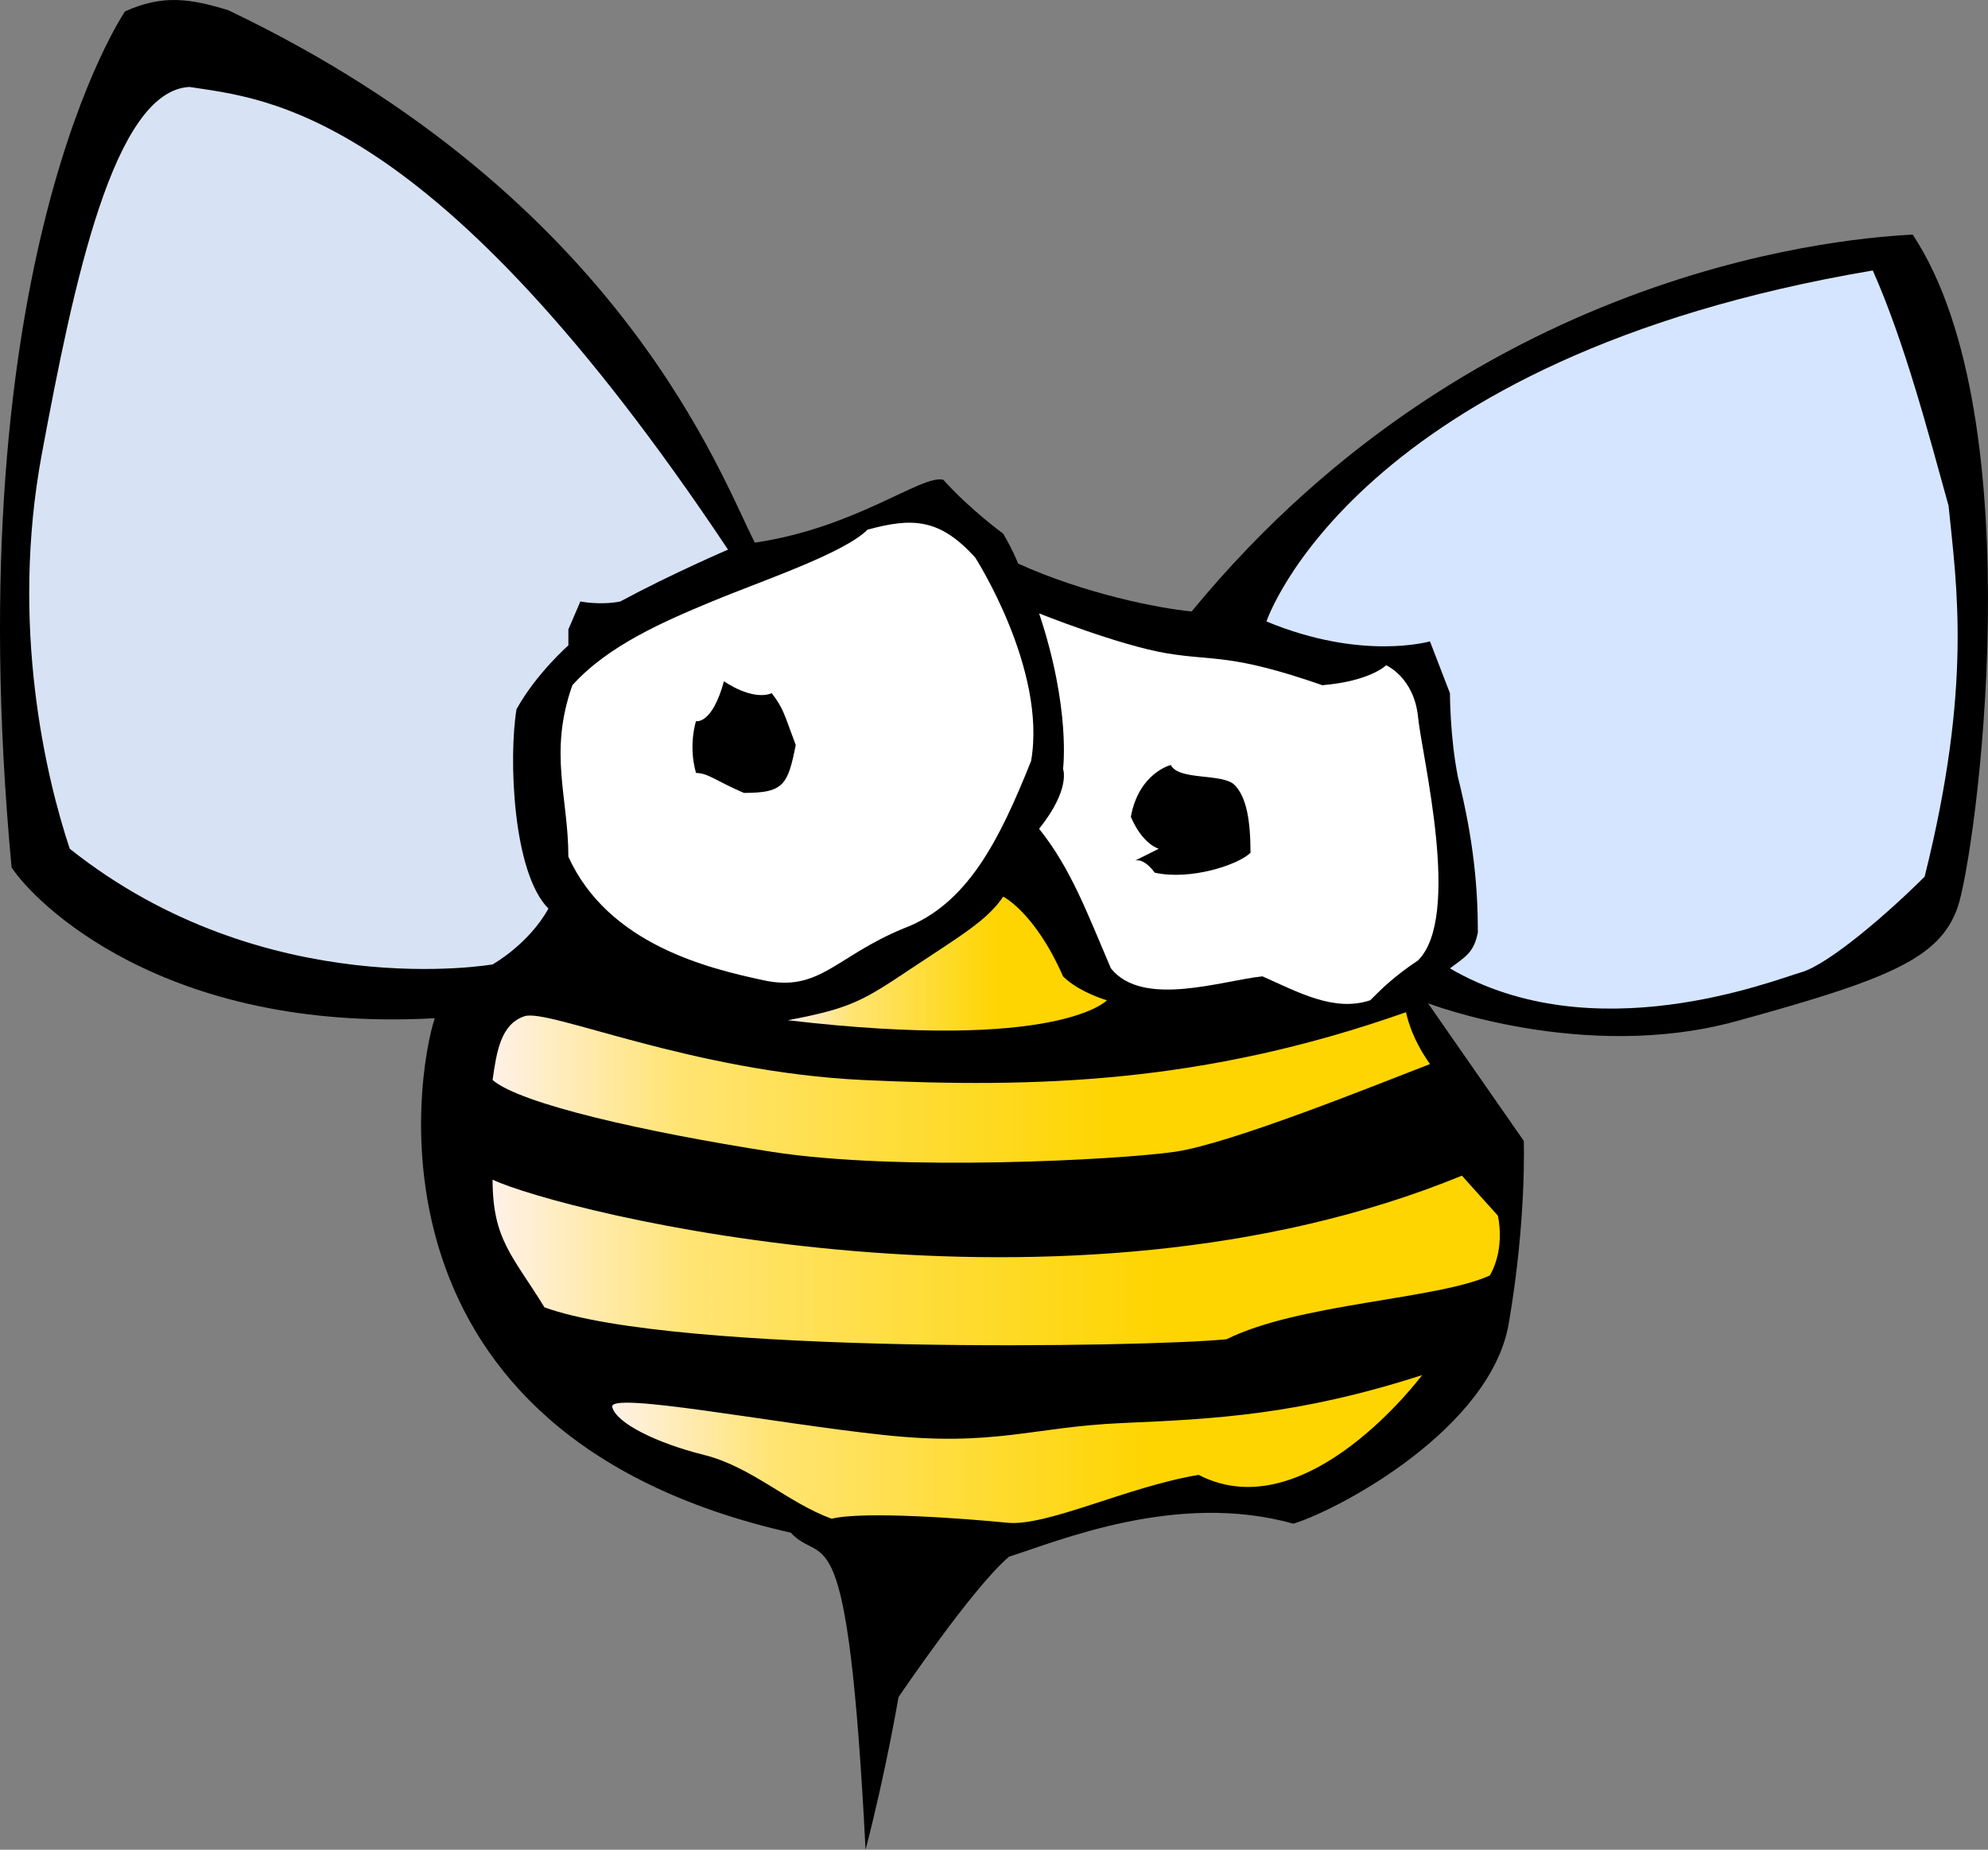 <?xml version="1.0" encoding="UTF-8" standalone="no"?>
<!-- Generator: Adobe Illustrator 14.0.0, SVG Export Plug-In . SVG Version: 6.00 Build 43363)  -->

<svg
   xmlns:dc="http://purl.org/dc/elements/1.1/"
   xmlns:cc="http://creativecommons.org/ns#"
   xmlns:rdf="http://www.w3.org/1999/02/22-rdf-syntax-ns#"
   xmlns:svg="http://www.w3.org/2000/svg"
   xmlns="http://www.w3.org/2000/svg"
   xmlns:xlink="http://www.w3.org/1999/xlink"
   xmlns:sodipodi="http://sodipodi.sourceforge.net/DTD/sodipodi-0.dtd"
   xmlns:inkscape="http://www.inkscape.org/namespaces/inkscape"
   enable-background="new 0 0 432 357"
   xml:space="preserve"
   version="1.1"
   y="0px"
   x="0px"
   viewBox="0 0 332.246 309.211"
   id="svg85"
   sodipodi:docname="bee.svg"
   width="332.246"
   height="309.211"
   inkscape:version="0.92.1 r15371"
   inkscape:export-filename="/home/ale/src/dojo-resources/cards-lua-love/first-asset/bee.png"
   inkscape:export-xdpi="96"
   inkscape:export-ydpi="96"><rect x="0" y="0" width="332.246" height="309.211" fill="#808080" stroke="none"/><defs
     id="defs89"><linearGradient
       x1="48.227"
       y1="124.05"
       x2="165"
       gradientUnits="userSpaceOnUse"
       y2="124.05"
       id="SVGID_2_"
       xlink:href="#SVGID_1_"><stop
         id="stop14"
         offset="0"
         style="stop-color:#E6D0E5" /><stop
         id="stop16"
         offset=".945"
         style="stop-color:#AFE0ED" /></linearGradient><linearGradient
       x1="255"
       y1="142.69"
       x2="370.52"
       gradientUnits="userSpaceOnUse"
       y2="142.69"
       id="SVGID_1_"><stop
         id="stop6"
         offset=".092"
         style="stop-color:#AFE0ED" /><stop
         id="stop8"
         offset="1"
         style="stop-color:#E6D0E5" /></linearGradient><linearGradient
       x1="175"
       y1="196.87"
       x2="228.33"
       gradientUnits="userSpaceOnUse"
       y2="196.87"
       id="SVGID_3_"
       gradientTransform="translate(-43.341,-35.79)"><stop
         id="stop44"
         offset="0"
         style="stop-color:#FFF1E8" /><stop
         id="stop46"
         offset=".196"
         style="stop-color:#FFE474" /><stop
         id="stop48"
         offset=".663"
         style="stop-color:#FED500" /></linearGradient><linearGradient
       x1="125.67"
       y1="217.58"
       x2="282.33"
       gradientUnits="userSpaceOnUse"
       y2="217.58"
       id="SVGID_4_"
       gradientTransform="translate(-43.341,-35.79)"><stop
         id="stop53"
         offset="0"
         style="stop-color:#FFF1E8" /><stop
         id="stop55"
         offset=".196"
         style="stop-color:#FFE474" /><stop
         id="stop57"
         offset=".663"
         style="stop-color:#FED500" /></linearGradient><linearGradient
       x1="125.67"
       y1="246.5"
       x2="294"
       gradientUnits="userSpaceOnUse"
       y2="246.5"
       id="SVGID_5_"
       gradientTransform="translate(-43.341,-35.79)"><stop
         id="stop62"
         offset="0"
         style="stop-color:#FFF1E8" /><stop
         id="stop64"
         offset=".196"
         style="stop-color:#FFE474" /><stop
         id="stop66"
         offset=".663"
         style="stop-color:#FED500" /></linearGradient><linearGradient
       x1="145.65"
       y1="278.02"
       x2="281"
       gradientUnits="userSpaceOnUse"
       y2="278.02"
       id="SVGID_6_"
       gradientTransform="translate(-43.341,-35.79)"><stop
         id="stop71"
         offset="0"
         style="stop-color:#FFF1E8" /><stop
         id="stop73"
         offset=".196"
         style="stop-color:#FFE474" /><stop
         id="stop75"
         offset=".663"
         style="stop-color:#FED500" /></linearGradient></defs><sodipodi:namedview
     pagecolor="#ffffff"
     bordercolor="#666666"
     borderopacity="1"
     objecttolerance="10"
     gridtolerance="10"
     guidetolerance="10"
     inkscape:pageopacity="0"
     inkscape:pageshadow="2"
     inkscape:window-width="2238"
     inkscape:window-height="1776"
     id="namedview87"
     showgrid="false"
     fit-margin-top="0"
     fit-margin-left="0"
     fit-margin-right="0"
     fit-margin-bottom="0"
     inkscape:zoom="1.8697726"
     inkscape:cx="-5.9044195"
     inkscape:cy="230.10775"
     inkscape:window-x="0"
     inkscape:window-y="22"
     inkscape:window-maximized="0"
     inkscape:current-layer="svg85" /><path
     inkscape:connector-curvature="0"
     id="path2"
     d="m 20.9,1.901 c 0,0 -28.448,41.38 -18.965,143.1 3.724,5.71 25.224,27.71 70.724,25.21 -3,9 -13.5,69.5 59.5,86 5.5,6 9.5,-5.5 12.5,53 3.5,-13.5 5.5,-25.5 5.5,-25.5 0,0 12.5,-18.5 18.5,-23.5 8,-2.5 28,-11 47.5,-5.5 8,-2.5 33,-16 36,-33.5 3,-17.5 2.5,-30.5 2.5,-30.5 l -16,-23 c 0,0 26,10 51.5,3 25.5,-7 34,-10.5 37,-19 3,-8.5 13,-81.5 -7.5,-112.5 -8.5,0.5 -72,4 -120.5,63 -5.5,-0.5 -18,-3 -29,-8 -1,-2.5 -2.5,-5 -2.5,-5 0,0 -5.5,-4 -10,-9 -3.5,-1 -14.5,8 -31.5,10.5 -5.5,-10.5 -22,-57.5 -88,-89 -6.5,-2 -11.018,-2.617 -17.259,0.191 z" /><path
     inkscape:connector-curvature="0"
     style="fill:#d5e5ff"
     id="path11"
     d="m 211.659,103.88 c 0,0 14.666,-44 101.33,-58.667 5.334,12 9.334,27.333 12.667,39.333 1.333,13.333 4,30 -4,62 -6,6 -16.001,14.666 -20.667,16 -4.666,1.334 -34.666,13.334 -58.666,-0.666 2.666,-2 3.999,-2.666 4.666,-6 0,-7.334 -0.666,-15.334 -3.333,-26 -1.333,-6.667 -1.333,-14 -1.333,-14 l -3.34,-8.67 c 0,0 -11.33,3.33 -27.33,-3.33 z" /><path
     inkscape:connector-curvature="0"
     style="fill:#d7e3f4;fill-opacity:1"
     id="path19"
     d="m 121.659,91.88 c 0,0 -9.333,4 -18,8.667 -3.333,0.667 -6.667,0 -6.667,0 l -2,4.667 v 2.667 c 0,0 -5.334,4.667 -8.667,10.667 -1.333,8 -0.667,27.333 5.333,33.333 -3.333,6 -9.333,9.333 -9.333,9.333 0,0 -38,6.666 -70.667,-19.333 -4,-12 -10,-37.333 -4.667,-66 5.333,-28.667 12.007,-60.68 24.674,-61.347 12.667,2 40.67,3.333 90,77.337 z" /><path
     style="fill:#ffffff"
     inkscape:connector-curvature="0"
     id="path32"
     d="m 173.659,102.54 c 0,0 13.333,5.333 21.333,6.667 8,1.334 10.666,0 26,5.333 8,-0.66 10.67,-3.33 10.67,-3.33 0,0 4.666,2 5.333,8.667 0.667,6.667 7.333,33.333 0,40.667 -4,2.667 -6,4.667 -8,6.667 -6,2 -12,-1.333 -18,-4 -6.666,0.667 -20,5.334 -25.333,-1.333 -4,-9.334 -6.667,-16.667 -12,-23.333 5.333,-6.667 4,-10 4,-10 0,0 1.33,-10.02 -4,-26.02 z" /><path
     style="fill:#ffffff"
     inkscape:connector-curvature="0"
     id="path35"
     d="m 162.989,93.21 c 0,0 12,18.667 9.333,34 -5.334,13.333 -10.667,24 -21.333,28 -11.333,4.667 -14,10.667 -23.333,8.667 -9.333,-2 -26,-6.001 -32.667,-20.667 0,-10 -3.333,-17.333 0.667,-28.667 6,-6.667 15.333,-10.667 23.333,-14 8,-3.333 22,-8 26,-12 7.34,-2 12,-2 18,4.67 z" /><path
     inkscape:connector-curvature="0"
     id="path38"
     d="m 195.659,127.88 c 0,0 -5.334,1.334 -6.667,8.667 2,4.667 4.667,5.333 4.667,5.333 l -4,2 c 0,0 1.333,-0.666 3.333,2 6,1.333 14,-1.333 16,-3.333 0,-5.333 -0.666,-9.333 -2.666,-11.333 -2,-2 -9.33,-0.68 -10.66,-3.34 z" /><path
     inkscape:connector-curvature="0"
     id="path40"
     d="m 120.989,113.88 c 0,0 4.667,3.333 8,2 2,2.667 2,3.334 4,8.667 -1.333,6.667 -2,8 -8.667,8 -4.667,-2 -6,-3.333 -8,-3.333 -1.333,-4.667 0,-8.667 0,-8.667 0,0 2.67,0.66 4.67,-6.67 z" /><path
     inkscape:connector-curvature="0"
     style="fill:url(#SVGID_3_)"
     id="path51"
     d="m 167.659,149.88 c 0,0 5.333,2.666 10,13.333 2.667,2.667 7.333,4 7.333,4 0,0 -7.999,8.666 -53.333,3.333 10.667,-2 12.667,-3.332 20.667,-8.666 8,-5.334 12.66,-7.99 15.33,-11.99 z" /><path
     inkscape:connector-curvature="0"
     style="fill:url(#SVGID_4_)"
     id="path60"
     d="m 234.989,169.21 c 0,0 0.666,4.001 4,8.667 -8.666,3.333 -33.332,13.332 -42.666,14.666 -9.334,1.334 -46,3.333 -67.333,0 -21.333,-3.333 -42,-8 -46.667,-12 0.667,-4.666 1.333,-9.332 5.333,-10.666 4,-1.334 28,9.332 56.667,10.666 28.667,1.334 56.67,0.66 90.67,-11.34 z" /><path
     inkscape:connector-curvature="0"
     style="fill:url(#SVGID_5_)"
     id="path69"
     d="m 244.329,196.54 6,6.667 c 0,0 1.332,5.333 -1.334,10 -8.666,4 -32,4.667 -44,10.667 -13.333,1.333 -92,2.666 -114,-5.334 -5.34,-8.67 -8.67,-11.34 -8.67,-21.34 11.33,5.33 95.33,26.67 162,-0.67 z" /><path
     inkscape:connector-curvature="0"
     style="fill:url(#SVGID_6_)"
     id="path78"
     d="m 237.659,229.88 c 0,0 -19.333,25.999 -37.333,16.666 -12,2 -25.333,8.666 -32,8 -6.667,-0.666 -24,-1.999 -29.333,-0.666 -7.34,-2.67 -13.34,-8.67 -21.34,-10.67 -8,-2 -14.667,-5.333 -15.333,-8 -0.666,-2.667 26.667,2.667 45.333,4.667 18.666,2 24.667,-1.333 40,-2 15.333,-0.667 29.33,-1.34 50,-8 z" /></svg>